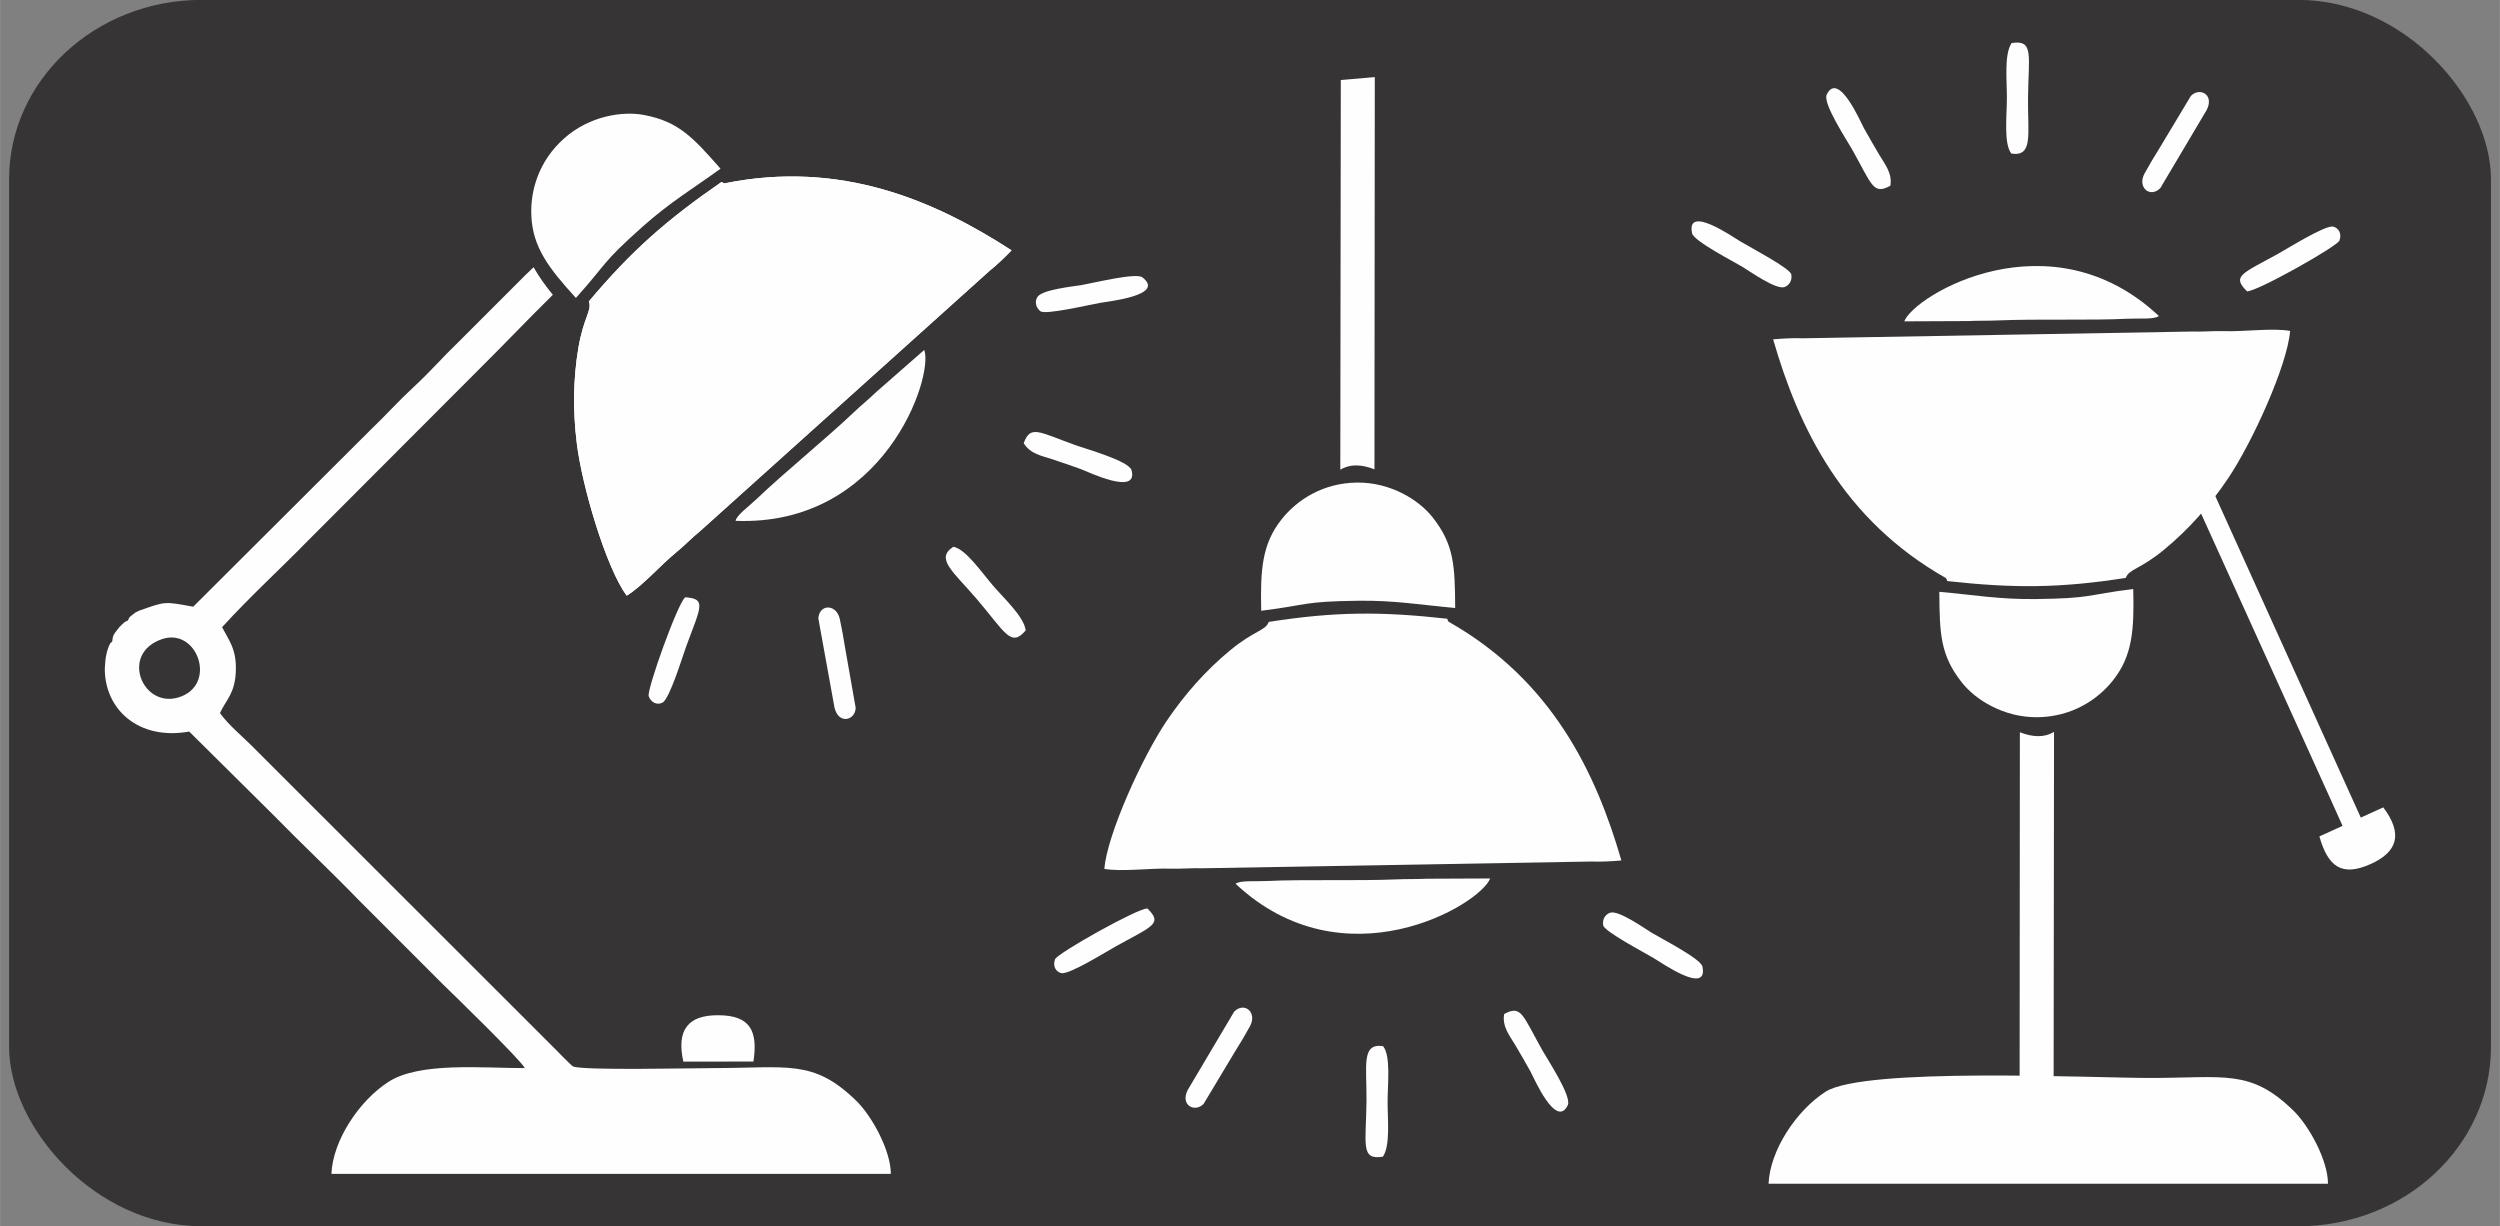 <?xml version="1.0" encoding="UTF-8"?>
<!DOCTYPE svg PUBLIC "-//W3C//DTD SVG 1.1//EN" "http://www.w3.org/Graphics/SVG/1.1/DTD/svg11.dtd">
<!-- Creator: CorelDRAW 2017 -->
<svg xmlns="http://www.w3.org/2000/svg" xml:space="preserve" width="4.487mm" height="2.201mm" version="1.1" style="shape-rendering:geometricPrecision; text-rendering:geometricPrecision; image-rendering:optimizeQuality; fill-rule:evenodd; clip-rule:evenodd"
viewBox="0 0 448.72 220.12"
 xmlns:xlink="http://www.w3.org/1999/xlink">
 <rect x="0" y="0" width="448.72" height="220.12" fill="#808080" stroke="none"/>
 <defs>
  <style type="text/css">
   <![CDATA[
    .fil1 {fill:#FEFEFE}
    .fil0 {fill:#373435}
   ]]>
  </style>
 </defs>
 <g id="Capa_x0020_1">
  <rect class="fil0" x="1.62" y="-0.02" width="445.49" height="220.13" rx="34.58" ry="32.2"/>
  <g id="_2202494766768">
   <path class="fil1" d="M240.66 14.36l6.1 -0.52 -0.06 70.4c-2.32,-0.9 -4.4,-0.99 -6.13,0.08l0.09 -69.96z"/>
   <path class="fil1" d="M221.78 158.64c19.45,18.23 43.85,3.82 45.69,-0.96l-11.39 0.05c-2.05,0.1 -3.41,0.02 -5.58,0.12 -6.75,0.29 -16.66,-0.03 -23.1,0.29 -2.09,0.11 -4.83,-0.16 -5.62,0.5z"/>
   <path class="fil1" d="M248.25 187.78c-3.92,-0.57 -2.93,3.39 -2.98,9.86 -0.07,7.73 -1.14,10.65 2.95,9.98 1.38,-2.08 0.81,-6.85 0.84,-9.95 0.02,-3.33 0.58,-8.12 -0.81,-9.89z"/>
   <path class="fil1" d="M274.71 192.35c0.55,0.98 4.58,10.4 6.69,6.03 0.76,-1.56 -3.62,-8.18 -4.58,-9.88 -3.55,-6.33 -3.74,-8.18 -6.84,-6.48 -0.39,2.23 0.98,3.87 1.99,5.56 0.94,1.59 1.88,3.2 2.74,4.77z"/>
   <path class="fil1" d="M305.57 173.49c-0.29,-1.41 -7.6,-5.14 -9.12,-6.07 -1.34,-0.82 -5.94,-4.1 -7.45,-3.59 -0.76,0.25 -1.45,1.07 -1.24,2.27 0.2,1.09 7.2,4.77 9.1,5.9 1.38,0.82 9.79,6.71 8.71,1.49z"/>
   <path class="fil1" d="M224.36 184.2c1.35,-2.5 -1.03,-4.46 -2.85,-2.6l-8.3 14c-1.48,2.83 1.32,4.17 2.84,2.52l5.67 -9.45c0.93,-1.46 1.87,-3.07 2.64,-4.47z"/>
   <path class="fil1" d="M205.95 163.07c-1.74,-0.08 -16.17,8.04 -16.58,9.11 -0.45,1.18 0.09,2.24 1.11,2.49 1.39,0.35 8.24,-3.95 9.86,-4.84 6.57,-3.63 8.39,-4.02 5.61,-6.76z"/>
   <path class="fil1" d="M226.37 109.63c8.61,-1.07 7.3,-1.67 17.47,-1.8 6.54,-0.08 11.18,0.75 17.35,1.3 -0.06,-7.52 -0.15,-11.32 -4.05,-16.27 -2.44,-3.11 -7.52,-6.31 -13.6,-6.24 -6.14,0.08 -10.74,3.13 -13.48,6.56 -3.59,4.48 -3.85,9.22 -3.69,16.45z"/>
   <path class="fil1" d="M227.72 111.63c-0.55,1.59 -2.57,1.51 -6.88,5.06 -4.39,3.62 -8.19,7.91 -11.45,12.73 -4.36,6.46 -10.66,20.32 -11.18,26.54 3.11,0.55 8.26,-0.15 11.75,-0.04 1.97,0.07 3.86,-0.14 5.84,-0.07l69.8 -1.21c1.82,0.07 3.67,-0.04 5.42,-0.19 -4.58,-15.85 -12.5,-32.36 -31.02,-42.86 -0.1,-0.12 -0.18,-0.31 -0.24,-0.53 -11.89,-1.32 -20.18,-1.29 -32.04,0.57z"/>
   <path class="fil1" d="M327.66 195.97c-5.25,3.39 -9.97,10.51 -10.22,16.51l100.41 0c0.02,-4.16 -3.38,-10.39 -6.21,-13.14 -7.72,-7.51 -12.29,-5.85 -25.79,-5.85 -10.4,0 -51.3,-1.98 -58.19,2.48z"/>
   <path class="fil1" d="M416.31 150.13c1.55,5.47 4.04,7.25 9.14,4.99 5,-2.22 5.84,-5.53 2.33,-10.2l-11.47 5.21z"/>
   <path class="fil1" d="M387.5 56.72c-19.45,-18.23 -43.85,-3.82 -45.7,0.96l11.4 -0.05c2.05,-0.1 3.41,-0.02 5.57,-0.12 6.76,-0.29 16.67,0.03 23.11,-0.3 2.08,-0.1 4.83,0.17 5.62,-0.49z"/>
   <path class="fil1" d="M361.02 27.57c3.93,0.58 2.94,-3.38 2.99,-9.85 0.07,-7.73 1.13,-10.65 -2.95,-9.99 -1.38,2.09 -0.81,6.86 -0.84,9.96 -0.02,3.33 -0.58,8.11 0.8,9.88z"/>
   <path class="fil1" d="M334.56 23.01c-0.54,-0.98 -4.58,-10.4 -6.68,-6.03 -0.76,1.56 3.62,8.18 4.58,9.88 3.55,6.33 3.74,8.18 6.84,6.48 0.39,-2.24 -0.99,-3.87 -1.99,-5.56 -0.94,-1.59 -1.88,-3.21 -2.75,-4.77z"/>
   <path class="fil1" d="M303.71 41.87c0.29,1.41 7.6,5.14 9.11,6.07 1.35,0.82 5.95,4.09 7.46,3.59 0.76,-0.25 1.45,-1.07 1.24,-2.27 -0.2,-1.09 -7.2,-4.77 -9.1,-5.9 -1.38,-0.82 -9.8,-6.71 -8.71,-1.49z"/>
   <path class="fil1" d="M384.92 31.16c-1.35,2.49 1.03,4.46 2.85,2.59l8.3 -13.99c1.47,-2.83 -1.32,-4.17 -2.84,-2.52l-5.67 9.44c-0.93,1.47 -1.87,3.07 -2.64,4.48z"/>
   <path class="fil1" d="M403.32 52.29c1.75,0.08 16.18,-8.05 16.59,-9.11 0.45,-1.18 -0.09,-2.24 -1.11,-2.5 -1.39,-0.34 -8.24,3.95 -9.86,4.85 -6.57,3.62 -8.4,4.01 -5.62,6.76z"/>
   <path class="fil1" d="M382.9 105.72c-8.6,1.08 -7.3,1.68 -17.46,1.81 -6.54,0.08 -11.18,-0.75 -17.35,-1.3 0.06,7.52 0.15,11.32 4.04,16.27 2.45,3.11 7.53,6.31 13.6,6.24 6.14,-0.08 10.75,-3.13 13.49,-6.56 3.59,-4.48 3.85,-9.22 3.68,-16.46z"/>
   <path class="fil1" d="M381.56 103.73c0.55,-1.59 2.57,-1.51 6.87,-5.06 4.4,-3.62 8.2,-7.91 11.45,-12.74 4.36,-6.46 10.67,-20.31 11.18,-26.53 -3.1,-0.56 -8.25,0.15 -11.74,0.04 -1.97,-0.07 -3.86,0.14 -5.84,0.07l-69.8 1.21c-1.82,-0.07 -3.67,0.04 -5.42,0.19 4.57,15.85 12.5,32.36 31.01,42.85 0.11,0.13 0.19,0.32 0.25,0.54 11.89,1.31 20.18,1.29 32.04,-0.57z"/>
   <path class="fil1" d="M368.6 201.32l-6.1 0.52 0.05 -70.4c2.32,0.9 4.4,0.99 6.13,-0.08l-0.08 69.96z"/>
   <polygon class="fil1" points="396.68,86.95 393.45,88.4 393.96,89.72 418.38,143.6 422.22,152.12 425.54,150.72 "/>
   <path class="fil1" d="M29.1 114.71c6.4,-2.14 10.04,8.45 2.8,10.51 -6.41,1.81 -10.38,-7.96 -2.8,-10.51zm-8.97 0.45c-0.53,0.52 -0.13,-0.13 -0.62,0.88 -0.12,0.25 -0.31,0.95 -0.34,1.04 -0.26,1.07 -0.31,1.8 -0.37,2.89 -0.03,7.44 6.14,12.97 15.15,11.34l15.26 15.13c5.01,5.13 10.08,9.86 15.08,15.03l15.05 15.06c1.93,1.86 14.35,13.96 14.85,15.19 -7.68,0.01 -18.9,-1.14 -24.49,2.48 -5.25,3.39 -9.98,10.51 -10.22,16.51l100.41 0c0.01,-4.16 -3.39,-10.39 -6.22,-13.14 -7.72,-7.51 -12.29,-5.85 -25.78,-5.85 -3.51,0 -23.65,0.47 -25.07,-0.32 -0.32,-0.18 -2.79,-2.7 -3.25,-3.18l-53.98 -53.94c-1.96,-2.01 -4.54,-4.08 -6.12,-6.29 1.09,-2.39 2.7,-3.49 2.85,-7.52 0.14,-3.93 -1.18,-5.42 -2.47,-7.89 5.07,-5.56 10.44,-10.44 15.46,-15.58l31.16 -31.21c3.23,-3.19 8.78,-8.98 12.75,-12.87 -1.37,-1.69 -2.53,-3.31 -3.45,-4.96 -0.49,0.47 -0.99,0.93 -1.47,1.41l-12.13 12.13c-2.81,2.7 -4.86,5.12 -7.86,7.9 -2.86,2.64 -4.77,4.84 -7.91,7.86l-31.73 31.64c-5.26,-0.96 -4.92,-0.97 -9.67,0.7 -0.55,0.29 -0.52,0.16 -1.2,0.72 -0.94,0.79 -0.42,0.31 -0.86,1.06 -0.55,0.26 -0.4,0.12 -0.99,0.65 -0.45,0.4 -0.56,0.57 -0.86,0.95 -0.71,0.9 -0.84,1.03 -0.96,2.18zm85.56 -61.06c0.62,1.57 -0.95,2.83 -1.88,8.33 -0.95,5.62 -1,11.35 -0.29,17.12 0.94,7.74 5.26,22.33 8.95,27.37 2.71,-1.61 6.13,-5.52 8.84,-7.73 1.54,-1.24 2.83,-2.64 4.37,-3.88l51.91 -46.68c1.42,-1.14 2.74,-2.43 3.97,-3.69 -13.85,-8.97 -30.66,-16.25 -51.52,-12.03 -0.16,-0.03 -0.34,-0.11 -0.53,-0.25 -9.85,6.81 -16.09,12.26 -23.82,21.44z"/>
   <path class="fil1" d="M132.03 93.49c26.63,1.02 35.6,-25.86 33.86,-30.68l-8.57 7.51c-1.48,1.42 -2.56,2.25 -4.13,3.74 -4.9,4.66 -12.6,10.91 -17.25,15.38 -1.5,1.44 -3.76,3.04 -3.91,4.05z"/>
   <path class="fil1" d="M135.23 190.54c0.85,-5.62 -0.68,-8.27 -6.26,-8.31 -5.46,-0.05 -7.6,2.62 -6.32,8.33l12.58 -0.02z"/>
   <path class="fil1" d="M171.12 98.14c-3.34,2.14 0.01,4.48 4.21,9.4 5.02,5.88 6.12,8.79 8.77,5.61 -0.32,-2.48 -3.88,-5.71 -5.89,-8.06 -2.17,-2.54 -4.88,-6.52 -7.09,-6.95z"/>
   <path class="fil1" d="M194.1 84.24c1.04,0.39 10.27,4.85 9,0.17 -0.46,-1.67 -8.1,-3.8 -9.94,-4.46 -6.83,-2.45 -8.18,-3.72 -9.42,-0.4 1.18,1.94 3.29,2.28 5.15,2.89 1.76,0.58 3.52,1.19 5.21,1.8z"/>
   <path class="fil1" d="M205.02 49.77c-1.14,-0.87 -9.1,1.1 -10.85,1.39 -1.56,0.27 -7.18,0.81 -7.99,2.18 -0.41,0.69 -0.39,1.76 0.55,2.52 0.87,0.7 8.57,-1.11 10.75,-1.5 1.58,-0.29 11.79,-1.36 7.54,-4.59z"/>
   <path class="fil1" d="M150.73 111.11c-0.62,-2.78 -3.7,-2.7 -3.85,-0.1l2.9 16.01c0.74,3.1 3.74,2.28 3.8,0.04l-1.91 -10.85c-0.26,-1.71 -0.6,-3.54 -0.94,-5.1z"/>
   <path class="fil1" d="M122.98 107.21c-1.37,1.09 -6.94,16.69 -6.55,17.76 0.43,1.18 1.54,1.63 2.47,1.15 1.28,-0.64 3.63,-8.38 4.27,-10.12 2.59,-7.05 3.71,-8.54 -0.19,-8.79z"/>
   <path class="fil1" d="M103.36 53.48c5.8,-6.45 4.41,-6.06 12,-12.82 4.89,-4.35 8.94,-6.75 13.96,-10.38 -4.97,-5.65 -7.54,-8.46 -13.72,-9.64 -3.89,-0.74 -9.82,0.17 -14.36,4.21 -4.59,4.08 -6.06,9.4 -5.88,13.79 0.22,5.73 3.13,9.49 8,14.84z"/>
   <path class="fil1" d="M105.69 54.1c0.62,1.57 -0.95,2.83 -1.88,8.33 -0.95,5.62 -1,11.35 -0.29,17.12 0.94,7.74 5.26,22.33 8.95,27.37 2.71,-1.61 6.13,-5.52 8.84,-7.73 1.54,-1.24 2.83,-2.64 4.37,-3.88l51.91 -46.68c1.42,-1.14 2.74,-2.43 3.97,-3.69 -13.85,-8.97 -30.66,-16.25 -51.52,-12.03 -0.16,-0.03 -0.34,-0.11 -0.53,-0.25 -9.85,6.81 -16.09,12.26 -23.82,21.44z"/>
  </g>
 </g>
</svg>
